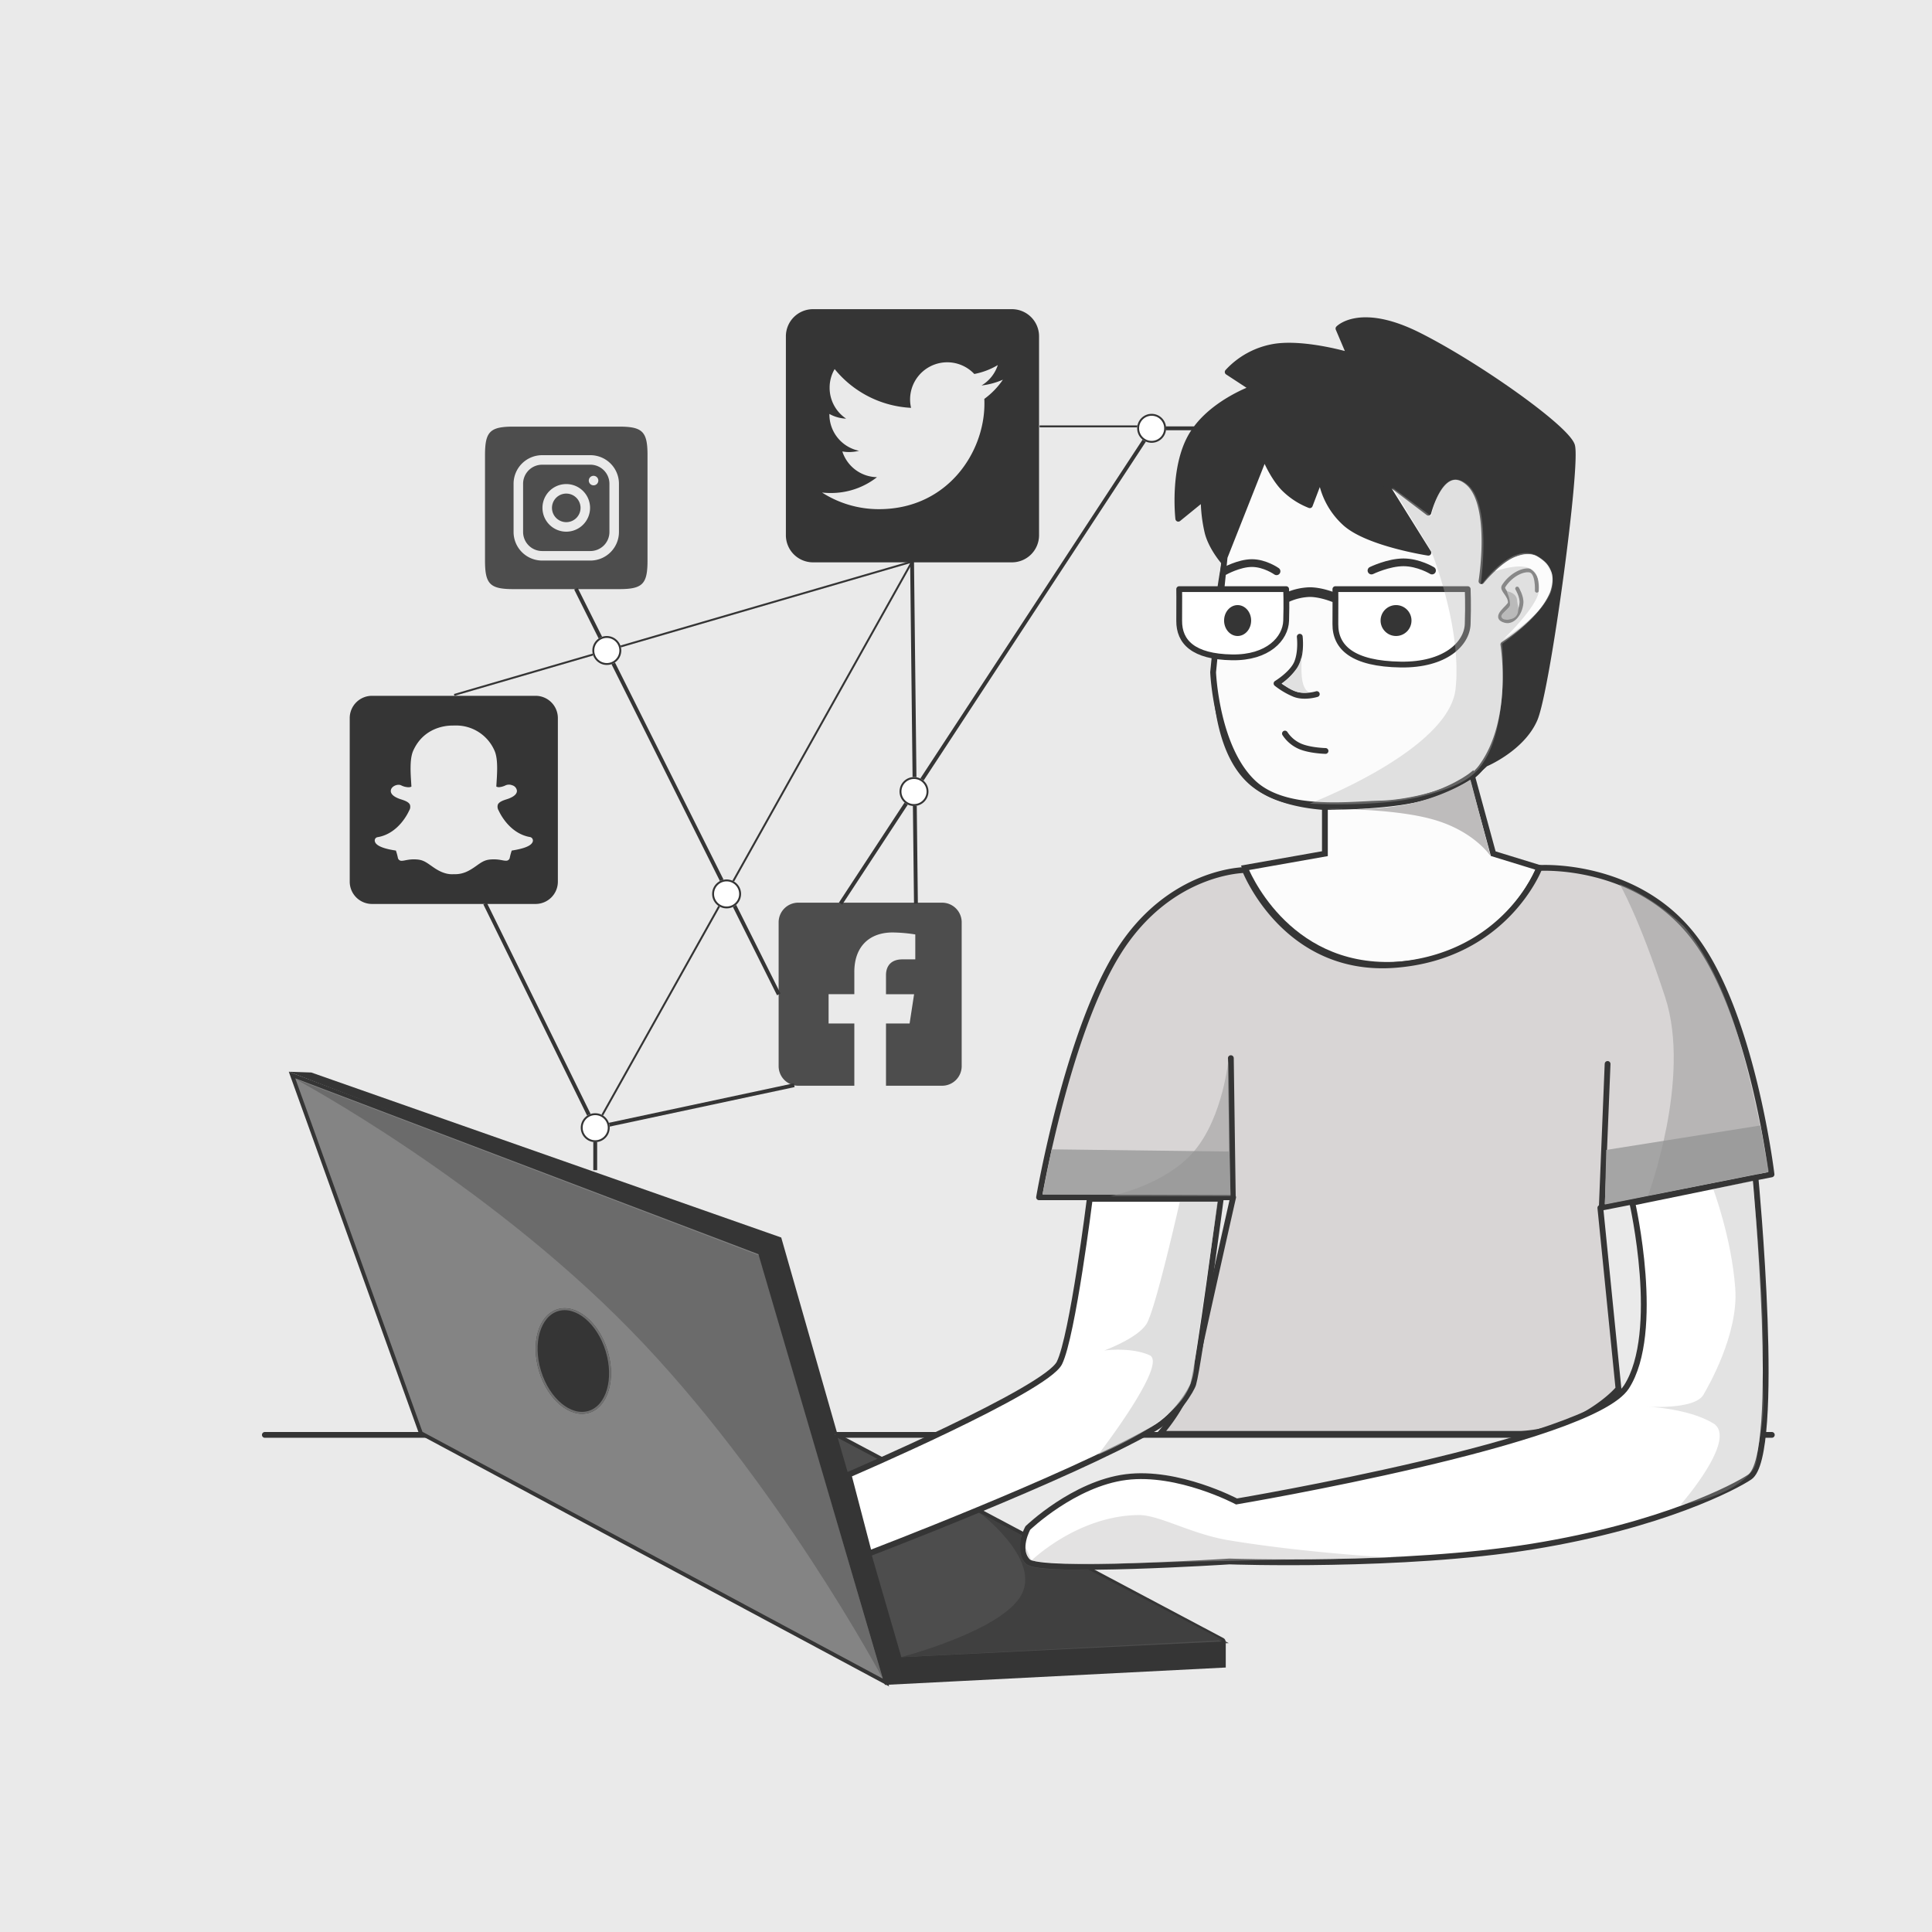 <svg xmlns="http://www.w3.org/2000/svg" xmlns:xlink="http://www.w3.org/1999/xlink" width="1000" height="1000" viewBox="0 0 1000 1000"><rect x="0" y="0" width="1000" height="1000" fill="#808080" stroke="none"/><defs><clipPath id="clip-Illustration_1"><rect width="1000" height="1000"/></clipPath></defs><g id="Illustration_1" clip-path="url(#clip-Illustration_1)" data-name="Illustration 1"><rect width="1000" height="1000" fill="#eaeaea"/><path id="hair" fill="#353535" stroke="#353535" stroke-linejoin="round" stroke-width="3" d="M642.226,290.161s18.9-7.861,25.5-23.083S690.2,134.622,687.056,125.336,637.724,83.4,607.509,68.279,566.2,64.872,566.2,64.872L572.1,78.76s-22.46-6.759-38.27-4.612a42.165,42.165,0,0,0-24.968,13.2l12.977,8.5s-22.289,7.831-31.925,24.694-6.621,42.756-6.621,42.756l13.124-10.682a76.321,76.321,0,0,0,2.1,18.053c2.238,8.222,8.738,15.395,8.738,15.395s-18.582,88.889,15.632,115.055c21.042,16.092,63.718,13.6,91.9,5.1A67.633,67.633,0,0,0,642.226,290.161Z" transform="translate(126.588 105.194)"/><path id="face" fill="#fbfbfb" stroke="#353535" stroke-linejoin="round" stroke-width="3" d="M507.274,183.183l20.619-52.142s3.838,9.826,9.707,16.142a38.929,38.929,0,0,0,13.768,9.122l5.624-14.783a39.619,39.619,0,0,0,12.92,24.231c11.8,10.415,42.812,15.135,42.812,15.135l-24.581-39.367,24.581,18.641s6.9-27.054,20.438-15.731,7.064,51.22,7.064,51.22,21.987-28,35.094-8.919-23.774,41.651-23.774,41.651,6.533,38.917-11.319,63.381c-9.672,13.254-39.5,18.683-52.082,18.946-16.259.34-49.422,4.949-66.058-10.778-19.246-18.194-20.769-57.2-20.769-57.2Z" transform="translate(126.588 105.194)"/><line id="Table" x2="780" fill="none" stroke="#353535" stroke-linecap="round" stroke-width="3" transform="translate(137.088 742.695)"/><g id="Specs" transform="translate(126.588 105.194)"><path id="Path_11" fill="#fff" stroke="#353535" stroke-linejoin="round" stroke-width="3" d="M467.6,198.734s.089,5.348,0,16.345,7.3,18.635,27.328,18.971c18.609.312,27.736-9.7,28.032-18.971s0-16.345,0-16.345Z" data-name="Path 11" transform="translate(16.161 1)"/><path id="Path_12" fill="#fff" stroke="#353535" stroke-linecap="round" stroke-linejoin="round" stroke-width="3" d="M467.6,198.734s.111,5.913,0,18.07,9.033,20.6,33.81,20.974c23.023.345,34.315-10.725,34.68-20.974s0-18.07,0-18.07Z" data-name="Path 12" transform="translate(97 1)"/><path id="Path_13" fill="#fff" stroke="#353535" stroke-width="5" d="M25,0S18.289-2.9,12.039-2.9A30.591,30.591,0,0,0,0,0" data-name="Path 13" transform="translate(539.249 204.181)"/></g><path id="nose" fill="none" stroke="#353535" stroke-linecap="round" stroke-linejoin="round" stroke-width="3" d="M2.667-1.119S3.6,6.5,1.263,12.27s-10.621,10.8-10.621,10.8A39.083,39.083,0,0,0,0,28.573c5.089,1.981,11.478,0,11.478,0" transform="translate(670.088 330.694)"/><path id="Ear" fill="none" stroke="#707070" stroke-linecap="round" stroke-width="2" d="M15.026-1.432s-1.2-9.838-5.534-9.668S-.1-6.261-2.318-.75c-.888,2.2,4.128,3.912,4.679,7.892.275,1.995-8.066,9.012-.783,9.673,4.268.387,7.173-5.126,6.727-10.535C8.033,2.959,4.809-.75,4.809-.75" transform="matrix(0.985, 0.174, -0.174, 0.985, 780.416, 304.543)"/><path id="Mouth" fill="none" stroke="#353535" stroke-linecap="round" stroke-width="3" d="M0,0A17.815,17.815,0,0,0,7.786,6.586C13.036,8.836,21,9,21,9" transform="translate(665.088 379.694)"/><path id="Neck" fill="#fcfcfc" stroke="#353535" stroke-width="3" d="M559.177,312.454v24.213l-41.37,7.312s20.287,52.6,77.448,50.173,74.822-50.173,74.822-50.173l-23.77-7.312-11.1-40.638s-11.271,9-30.279,12.849S559.177,312.454,559.177,312.454Z" transform="translate(126.588 105.194)"/><path id="Path_32" fill="#b2b2b2" d="M3247.623,180.074,3227.63,147.31l19.994,14.749s5.284-27.1,18.6-16.473,6.92,52.751,6.92,52.751,14.435-21.2,27.636-16.478a16.261,16.261,0,0,1,8.207,6.955c2.15,3.94,2.146,9.632,0,14.046-6.128,12.607-24.635,25.309-24.635,25.309s3.435,39.689-8.647,59.755c-4.76,7.906-10.609,13.581-33.349,19.321s-57.61,3.638-57.61,3.638,72.129-27.517,75.527-59.434S3247.623,180.074,3247.623,180.074Z" data-name="Path 32" opacity=".364" transform="translate(-2506.868 105.062)"/><g id="Shirt" transform="translate(126.588 105.194)"><path id="Path_18" fill="#d8d5d5" stroke="#353535" stroke-linecap="round" stroke-linejoin="round" stroke-width="3" d="M517.807,345.132s-38.815.051-65.46,42.4-41.12,126.986-41.12,126.986H511.681s-15.638,69.118-19.524,87.95-18.37,34.51-18.37,34.51H660.7a74.233,74.233,0,0,0,29.893-8.126c14.616-7.8,20.531-15.284,20.531-15.284L701.75,520l88.595-17.333s-9.822-82.67-39.858-122.32-80.284-36.28-80.284-36.28-17.328,45.613-74.471,50.152S517.807,345.132,517.807,345.132Z" data-name="Path 18"/><line id="Line_1" x2="1" y2="71" fill="none" stroke="#353535" stroke-linecap="round" stroke-width="3" data-name="Line 1" transform="translate(510.5 442.5)"/><line id="Line_2" x1="3" y2="74" fill="none" stroke="#353535" stroke-linecap="round" stroke-width="3" data-name="Line 2" transform="translate(702.5 445.5)"/></g><g id="Eyebrow" transform="translate(126.588 105.194)"><path id="Path_19" fill="none" stroke="#353535" stroke-linecap="round" stroke-width="4" d="M27,0S21.024-4.243,14.274-4.243,0,0,0,0" data-name="Path 19" transform="translate(507.142 190.5)"/><path id="Path_20" fill="none" stroke="#353535" stroke-linecap="round" stroke-width="4" d="M31.337,0S24.4-4.243,16.567-4.243,0,0,0,0" data-name="Path 20" transform="translate(583.286 190.116)"/></g><g id="Laptop" transform="translate(126.588 105.194)"><g id="Path_21" fill="#353535" data-name="Path 21"><path stroke="none" d="M 408.397 214.712 L 267.378 29.957 L 267.079 29.565 L 266.585 29.564 L 12.222 29.233 L 17.497 27.414 L 274.509 20.006 L 409.588 199.578 L 410.063 200.209 L 410.787 199.893 L 564.119 132.923 L 568.291 143.793 L 408.397 214.712 Z" transform="translate(27.851 419.062) rotate(21)"/><path fill="#353535" stroke="none" d="M 274.02 21.02 L 23.282 28.248 L 266.586 28.564 L 267.574 28.565 L 268.173 29.351 L 408.713 213.477 L 567.017 143.264 L 563.56 134.258 L 411.187 200.809 L 409.739 201.442 L 408.789 200.179 L 274.02 21.02 M 274.997 18.991 L 410.387 198.976 L 564.677 131.587 L 569.565 144.322 L 408.081 215.946 L 266.584 30.564 L 6.277 30.226 L 17.315 26.419 L 274.997 18.991 Z" transform="translate(27.851 419.062) rotate(21)"/></g><g id="Path_22" fill="#848484" data-name="Path 22"><path stroke="none" d="M 313.989 304.686 L 73.258 175.602 L 6.562 -9.76 L 248.79 82.221 L 313.989 304.686 Z" transform="translate(18 461)"/><path fill="#353535" stroke="none" d="M 8.238 -8.054 L 74.069 174.903 L 312.358 302.677 L 247.97 82.979 L 8.238 -8.054 M 4.885 -11.467 L 249.61 81.462 L 315.62 306.695 L 72.447 176.302 L 4.885 -11.467 Z" transform="translate(18 461)"/></g><g id="Path_23" fill="#4d4d4d" stroke-linecap="round" stroke-linejoin="round" data-name="Path 23"><path stroke="none" d="M 35.202 120.581 L 34.982 119.822 L 2.04 6.279 L 1.381 4.009 L 3.469 5.117 L 202.234 110.578 L 205.447 112.283 L 201.814 112.46 L 35.991 120.543 L 35.202 120.581 Z" transform="translate(304 633)"/><path fill="#353535" stroke="none" d="M 3 6 L 35.943 119.544 L 201.765 111.461 L 3 6 M 3 4 C 3.321 4 3.643 4.077 3.937 4.233 L 202.702 109.694 C 203.498 110.116 203.913 111.018 203.717 111.897 C 203.521 112.775 202.762 113.415 201.862 113.459 L 36.04 121.541 C 36.007 121.543 35.974 121.544 35.942 121.544 C 35.056 121.544 34.271 120.959 34.022 120.101 L 1.079 6.557 C 0.855 5.786 1.115 4.955 1.738 4.448 C 2.103 4.152 2.55 4 3 4 Z" transform="translate(304 633)"/></g></g><g id="Hand" transform="translate(126.588 105.194)"><path id="Path_24" fill="#fff" stroke="#353535" stroke-width="3" d="M437.466,515.339s-8.842,70.944-15.684,84.9S312.6,658.109,312.6,658.109l10.654,40.753s101.98-38.827,147.215-64.446c11.939-6.762,19.861-20.664,20.556-23.169,3.262-11.762,14.247-95.908,14.247-95.908Z" data-name="Path 24"/><path id="Path_25" fill="#fff" stroke="#353535" stroke-width="3" d="M718.287,517.339s15.218,66.943-3.018,95.323-201.824,59.3-201.824,59.3-30.211-16.053-57.219-12.619-50.81,26.354-50.81,26.354-6.17,11.027,0,17.32,104.353,0,104.353,0,89.544,3.185,156.861-7.734,105.182-31.03,112.41-35.94c16.693-11.34,3-155.081,3-155.081Z" data-name="Path 25"/></g><circle id="Ellipse_10" cx="8" cy="8" r="8" fill="#353535" data-name="Ellipse 10" transform="translate(714.588 313.194)"/><path id="Icon_awesome-facebook-square" fill="#4d4d4d" d="M84.6,2.25H10.152A10.152,10.152,0,0,0,0,12.4V86.847A10.152,10.152,0,0,0,10.152,97H39.179V64.786H25.855V49.624H39.179V38.068c0-13.144,7.825-20.4,19.81-20.4a80.72,80.72,0,0,1,11.742,1.024v12.9H64.118c-6.516,0-8.549,4.044-8.549,8.191v9.845H70.116L67.79,64.786H55.57V97H84.6A10.152,10.152,0,0,0,94.749,86.847V12.4A10.152,10.152,0,0,0,84.6,2.25Z" data-name="Icon awesome-facebook-square" transform="translate(403.02 464.974)"/><path id="Icon_awesome-snapchat-square" fill="#353535" d="M96.195,2.25H11.543A11.546,11.546,0,0,0,0,13.793V98.445a11.546,11.546,0,0,0,11.543,11.543H96.195a11.546,11.546,0,0,0,11.543-11.543V13.793A11.546,11.546,0,0,0,96.195,2.25ZM94.631,77.979c-.842,1.948-4.353,3.367-10.774,4.377a29.554,29.554,0,0,0-1.034,3.824A1.852,1.852,0,0,1,80.876,87.6h-.048c-1.491,0-3.078-.7-6.2-.7-4.233,0-5.7.962-8.994,3.295-3.487,2.477-6.83,4.593-11.832,4.377-5.05.385-9.283-2.693-11.664-4.377-3.319-2.333-4.762-3.295-8.994-3.295-3.006,0-4.906.746-6.2.746a1.909,1.909,0,0,1-2-1.443A30.191,30.191,0,0,0,23.9,82.356c-3.319-.505-10.774-1.8-10.942-5.146a1.7,1.7,0,0,1,1.419-1.78C25.516,73.6,30.518,62.179,30.734,61.7c0-.024.024-.048.048-.072a3.6,3.6,0,0,0,.385-3.006c-.818-1.9-4.3-2.573-5.772-3.174-3.8-1.491-4.329-3.223-4.088-4.4.385-2.044,3.463-3.319,5.267-2.477a9.061,9.061,0,0,0,3.776,1.01,3.371,3.371,0,0,0,1.587-.337c-.337-5.748-1.13-13.948.914-18.542,5.411-12.1,16.858-13.058,20.225-13.058.144,0,1.467-.024,1.611-.024A21.645,21.645,0,0,1,74.96,30.675c2.044,4.593,1.251,12.77.914,18.542a3.024,3.024,0,0,0,1.371.337,9.488,9.488,0,0,0,3.535-1.01,4.394,4.394,0,0,1,3.271,0,3.347,3.347,0,0,1,2.5,2.862c.024,1.563-1.371,2.91-4.136,3.992-.337.144-.746.265-1.178.409-1.563.505-3.944,1.251-4.569,2.766a3.688,3.688,0,0,0,.385,3.006c.024.024.024.048.048.072.216.481,5.219,11.9,16.353,13.732a1.847,1.847,0,0,1,1.178,2.6Z" data-name="Icon awesome-snapchat-square" transform="translate(181.015 357.898)"/><path id="Icon_awesome-twitter-square" fill="#353535" d="M117,2.25H14.04A14.044,14.044,0,0,0,0,16.29V119.251a14.044,14.044,0,0,0,14.04,14.04H117a14.044,14.044,0,0,0,14.04-14.04V16.29A14.044,14.044,0,0,0,117,2.25ZM102.7,48.7c.059.819.059,1.667.059,2.486,0,25.36-19.305,54.581-54.581,54.581a54.329,54.329,0,0,1-29.455-8.6,40.416,40.416,0,0,0,4.622.234,38.462,38.462,0,0,0,23.81-8.19A19.209,19.209,0,0,1,29.221,75.9a20.676,20.676,0,0,0,8.658-.351A19.185,19.185,0,0,1,22.523,56.714V56.48a19.171,19.171,0,0,0,8.658,2.428A19.143,19.143,0,0,1,22.64,42.937a18.944,18.944,0,0,1,2.6-9.682A54.471,54.471,0,0,0,64.789,53.321,19.225,19.225,0,0,1,97.521,35.8a37.591,37.591,0,0,0,12.168-4.622,19.134,19.134,0,0,1-8.424,10.559,38.176,38.176,0,0,0,11.057-2.984A40.38,40.38,0,0,1,102.7,48.7Z" data-name="Icon awesome-twitter-square" transform="translate(406.774 157.777)"/><g id="instagram" transform="translate(251.041 220.816)"><path id="Path_26" fill="#4d4d4d" d="M225.785,218.393A7.393,7.393,0,1,1,218.393,211,7.393,7.393,0,0,1,225.785,218.393Zm0,0" data-name="Path 26" transform="translate(-176.337 -176.337)"/><path id="Path_27" fill="#4d4d4d" d="M154.828,120H129.857A9.868,9.868,0,0,0,120,129.857v24.971a9.868,9.868,0,0,0,9.857,9.857h24.971a9.868,9.868,0,0,0,9.857-9.857V129.857A9.868,9.868,0,0,0,154.828,120Zm-12.485,34.663a12.321,12.321,0,1,1,12.321-12.321A12.335,12.335,0,0,1,142.342,154.663Zm14.128-23.985a2.464,2.464,0,1,1,2.464-2.464A2.464,2.464,0,0,1,156.471,130.678Zm0,0" data-name="Path 27" transform="translate(-100.286 -100.286)"/><path id="Path_28" fill="#4d4d4d" d="M69.327,0H14.785C2.557,0,0,2.557,0,14.785V69.327C0,81.556,2.557,84.112,14.785,84.112H69.327c12.229,0,14.785-2.557,14.785-14.785V14.785C84.112,2.557,81.556,0,69.327,0Zm0,54.542A14.8,14.8,0,0,1,54.542,69.327H29.571A14.8,14.8,0,0,1,14.785,54.542V29.571A14.8,14.8,0,0,1,29.571,14.785H54.542A14.8,14.8,0,0,1,69.327,29.571Zm0,0" data-name="Path 28"/></g><g id="Connecting_lines" data-name="Connecting lines" transform="translate(126.588 105.194)"><line id="Line_3" x1="59" fill="none" stroke="#353535" stroke-width="1" data-name="Line 3" transform="translate(411.5 115.5)"/><line id="Line_4" x1="162" y2="247" fill="none" stroke="#353535" stroke-width="2" data-name="Line 4" transform="translate(308.5 115.5)"/><line id="Line_5" x2="2" y2="177" fill="none" stroke="#353535" stroke-width="2" data-name="Line 5" transform="translate(345.5 185.5)"/><line id="Line_6" x2="105" y2="210" fill="none" stroke="#353535" stroke-width="2" data-name="Line 6" transform="translate(171.5 199.5)"/><line id="Line_7" x1="237" y2="69" fill="none" stroke="#353535" stroke-width="1" data-name="Line 7" transform="translate(108.5 185.5)"/><line id="Line_9" x2="57" y2="116" fill="none" stroke="#353535" stroke-width="2" data-name="Line 9" transform="translate(124.5 362.5)"/><line id="Line_10" x1="103" y2="22" fill="none" stroke="#353535" stroke-width="2" data-name="Line 10" transform="translate(181.5 456.5)"/><line id="Line_11" x1="164" y2="293" fill="none" stroke="#353535" stroke-width="1" data-name="Line 11" transform="translate(181.5 185.5)"/><line id="Line_12" x1="15" fill="none" stroke="#353535" stroke-width="2" data-name="Line 12" transform="translate(476.5 116.5)"/><path id="Path_29" fill="none" stroke="#353535" stroke-width="2" d="M7,0V15" data-name="Path 29" transform="translate(174.5 485.5)"/></g><g id="connectors" transform="translate(126.588 105.194)"><g id="Ellipse_11" fill="#fff" stroke="#353535" stroke-width="1" data-name="Ellipse 11" transform="translate(174 471)"><circle cx="7.5" cy="7.5" r="7.5" stroke="none"/><circle cx="7.5" cy="7.5" r="7" fill="none"/></g><g id="Ellipse_12" fill="#fff" stroke="#353535" stroke-width="1" data-name="Ellipse 12" transform="translate(242 350)"><circle cx="7.5" cy="7.5" r="7.5" stroke="none"/><circle cx="7.5" cy="7.5" r="7" fill="none"/></g><g id="Ellipse_13" fill="#fff" stroke="#353535" stroke-width="1" data-name="Ellipse 13" transform="translate(180 224)"><circle cx="7.5" cy="7.5" r="7.5" stroke="none"/><circle cx="7.5" cy="7.5" r="7" fill="none"/></g><g id="Ellipse_14" fill="#fff" stroke="#353535" stroke-width="1" data-name="Ellipse 14" transform="translate(339 297)"><circle cx="7.5" cy="7.5" r="7.5" stroke="none"/><circle cx="7.5" cy="7.5" r="7" fill="none"/></g><g id="Ellipse_15" fill="#fff" stroke="#353535" stroke-width="1" data-name="Ellipse 15" transform="translate(462 109)"><circle cx="7.5" cy="7.5" r="7.5" stroke="none"/><circle cx="7.5" cy="7.5" r="7" fill="none"/></g></g><ellipse id="Ellipse_16" cx="7" cy="8" fill="#353535" data-name="Ellipse 16" rx="7" ry="8" transform="translate(633.588 313.194)"/><path id="Path_30" fill="#a5a5a5" d="M6.751-.3,98.761.849l.556,22.508-97.308-.33Z" data-name="Path 30" transform="translate(537.588 595.195)"/><path id="Path_31" fill="#a5a5a5" d="M23.806,9.1,103.64-3.562l4,24.139L23.109,37.351Z" data-name="Path 31" transform="translate(807.588 586.098)"/><path id="Path_33" fill="#bababa" d="M-1.476-.09c.552,0,5.161.892,5.161,5.034,0,.634.632,3.146.6,4.044-.1,2.943-1.112,4.846-4.64,5.449-1.986.34-4.135-.045-4.135-1.7S0,8.646,0,6.836C0,2.694-2.028-.09-1.476-.09Z" data-name="Path 33" transform="translate(781.588 306.194)"/><path id="Path_34" fill="#fff" d="M3301.775,182.679c-1.552-.955-5.5-1.654-10.892.307s-10.668,7.538-10.668,7.538,12.551-4.545,18.08-1.407,5.321,10.6,4.035,13.959c-3.494,9.119-18.012,22.843-18.012,22.843s10-6.575,16.088-12.663a37.949,37.949,0,0,0,8.255-11.69s2.541-6.309.675-10.875S3305.4,184.91,3301.775,182.679Z" data-name="Path 34" opacity=".904" transform="translate(-2506.412 105.194)"/><path id="Path_35" fill="#e1e1e1" d="M3180.45,231.312a18.005,18.005,0,0,1-2.753,9.293,35.844,35.844,0,0,1-7.512,7.787,17.451,17.451,0,0,0,6.273,4.111,15.571,15.571,0,0,0,7.576.64s-2.642-.663-3.585-6.41S3180.45,231.312,3180.45,231.312Z" data-name="Path 35" transform="translate(-2506.412 105.194)"/><path id="Path_36" fill="#bebcbc" d="M3194.06,313.559s22.921,1.239,41.288-2.539a106.291,106.291,0,0,0,32.181-12.575l10.355,39.448s-8.258-12.7-29.214-18.784S3194.06,313.559,3194.06,313.559Z" data-name="Path 36" transform="translate(-2506.412 105.194)"/><path id="Path_37" fill="#939292" d="M3344.745,352.435h0c18.341,7.137,32.959,21.515,32.959,21.515s13.459,14.033,24.5,45.253,19.771,81.965,19.771,81.965l-62.565,12.468s22.663-60.6,8.9-102.656S3344.745,352.435,3344.745,352.435Z" data-name="Path 37" opacity=".473" transform="translate(-2506.412 105.194)"/><path id="Path_38" fill="#a5a5a5" d="M3393.154,510.255,3413.5,505.9s7.217,68.612,5.083,97.052c.2,15.752,2.149,17.951-2.149,41.046-.778,4.18-.295,8.623-2.934,12.026-10.877,14.036-37.229,17.64-37.229,17.64s30.135-34.231,16.883-42.177-34.851-8.633-34.851-8.633,25.12,1.872,29.785-6.109c2.193-3.751,18.233-31.195,16.5-54.969C3402.667,535.316,3393.154,510.255,3393.154,510.255Z" data-name="Path 38" opacity=".31" transform="translate(-2506.412 105.194)"/><path id="Path_39" fill="#939292" d="M3421.012,429.616l.959,71.553h-62.361s28.012-5.215,43.362-23.1S3421.012,429.616,3421.012,429.616Z" data-name="Path 39" opacity=".473" transform="translate(-2785.067 117.961)"/><path id="Path_40" fill="#c9c9c9" d="M3117.085,516.749h19.7L3124.7,600.025a32.222,32.222,0,0,1-5.369,17.608c-2.483,3.789-8.794,10.489-17.893,16.291a210.8,210.8,0,0,1-26.563,13.759s36.344-47.039,26.563-51.411-23.475-2.448-23.475-2.448,17.171-6.254,21.871-13.752S3117.085,516.749,3117.085,516.749Z" data-name="Path 40" opacity=".593" transform="translate(-2506.412 105.194)"/><path id="Path_41" fill="#b8b5b5" d="M3227.721,701.119s-46.182-2.522-85.6-9.126c-19.149-3.208-35.731-13.077-46.248-13-31.676.244-55.642,23.61-55.642,23.61s-3.363-9.167-3.018-5.616a8.708,8.708,0,0,0,3.018,5.616s18.611,2.792,45.636,1.585S3227.721,701.119,3227.721,701.119Z" data-name="Path 41" opacity=".393" transform="translate(-2506.412 105.194)"/><path id="Path_42" fill="#353535" d="M2659.366,453.368l240.1,91.3,63.8,218.888s-54.933-103.172-130.91-180.718S2659.366,453.368,2659.366,453.368Z" data-name="Path 42" opacity=".312" transform="translate(-2506.412 105.194)"/><path id="Path_43" fill="#404040" d="M3013.35,677.7l21.719,11.7s-2.707,12.841,3.776,15.759,30.645,1.9,30.645,1.9l69.793,36.671-166.637,8.849s52.247-13.531,62.423-32.249S3013.35,677.7,3013.35,677.7Z" data-name="Path 43" transform="translate(-2506.412 105.194)"/><g id="Ellipse_17" fill="#353535" stroke="#707070" stroke-width="1" data-name="Ellipse 17" transform="translate(270.882 683.095) rotate(-17)"><ellipse cx="18.5" cy="28" stroke="none" rx="18.5" ry="28"/><ellipse cx="18.5" cy="28" fill="none" rx="18" ry="27.5"/></g><path id="Path_44" fill="none" stroke="#707070" stroke-width="1" d="M3324.3,169.88" data-name="Path 44" transform="translate(-2633)"/></g></svg>